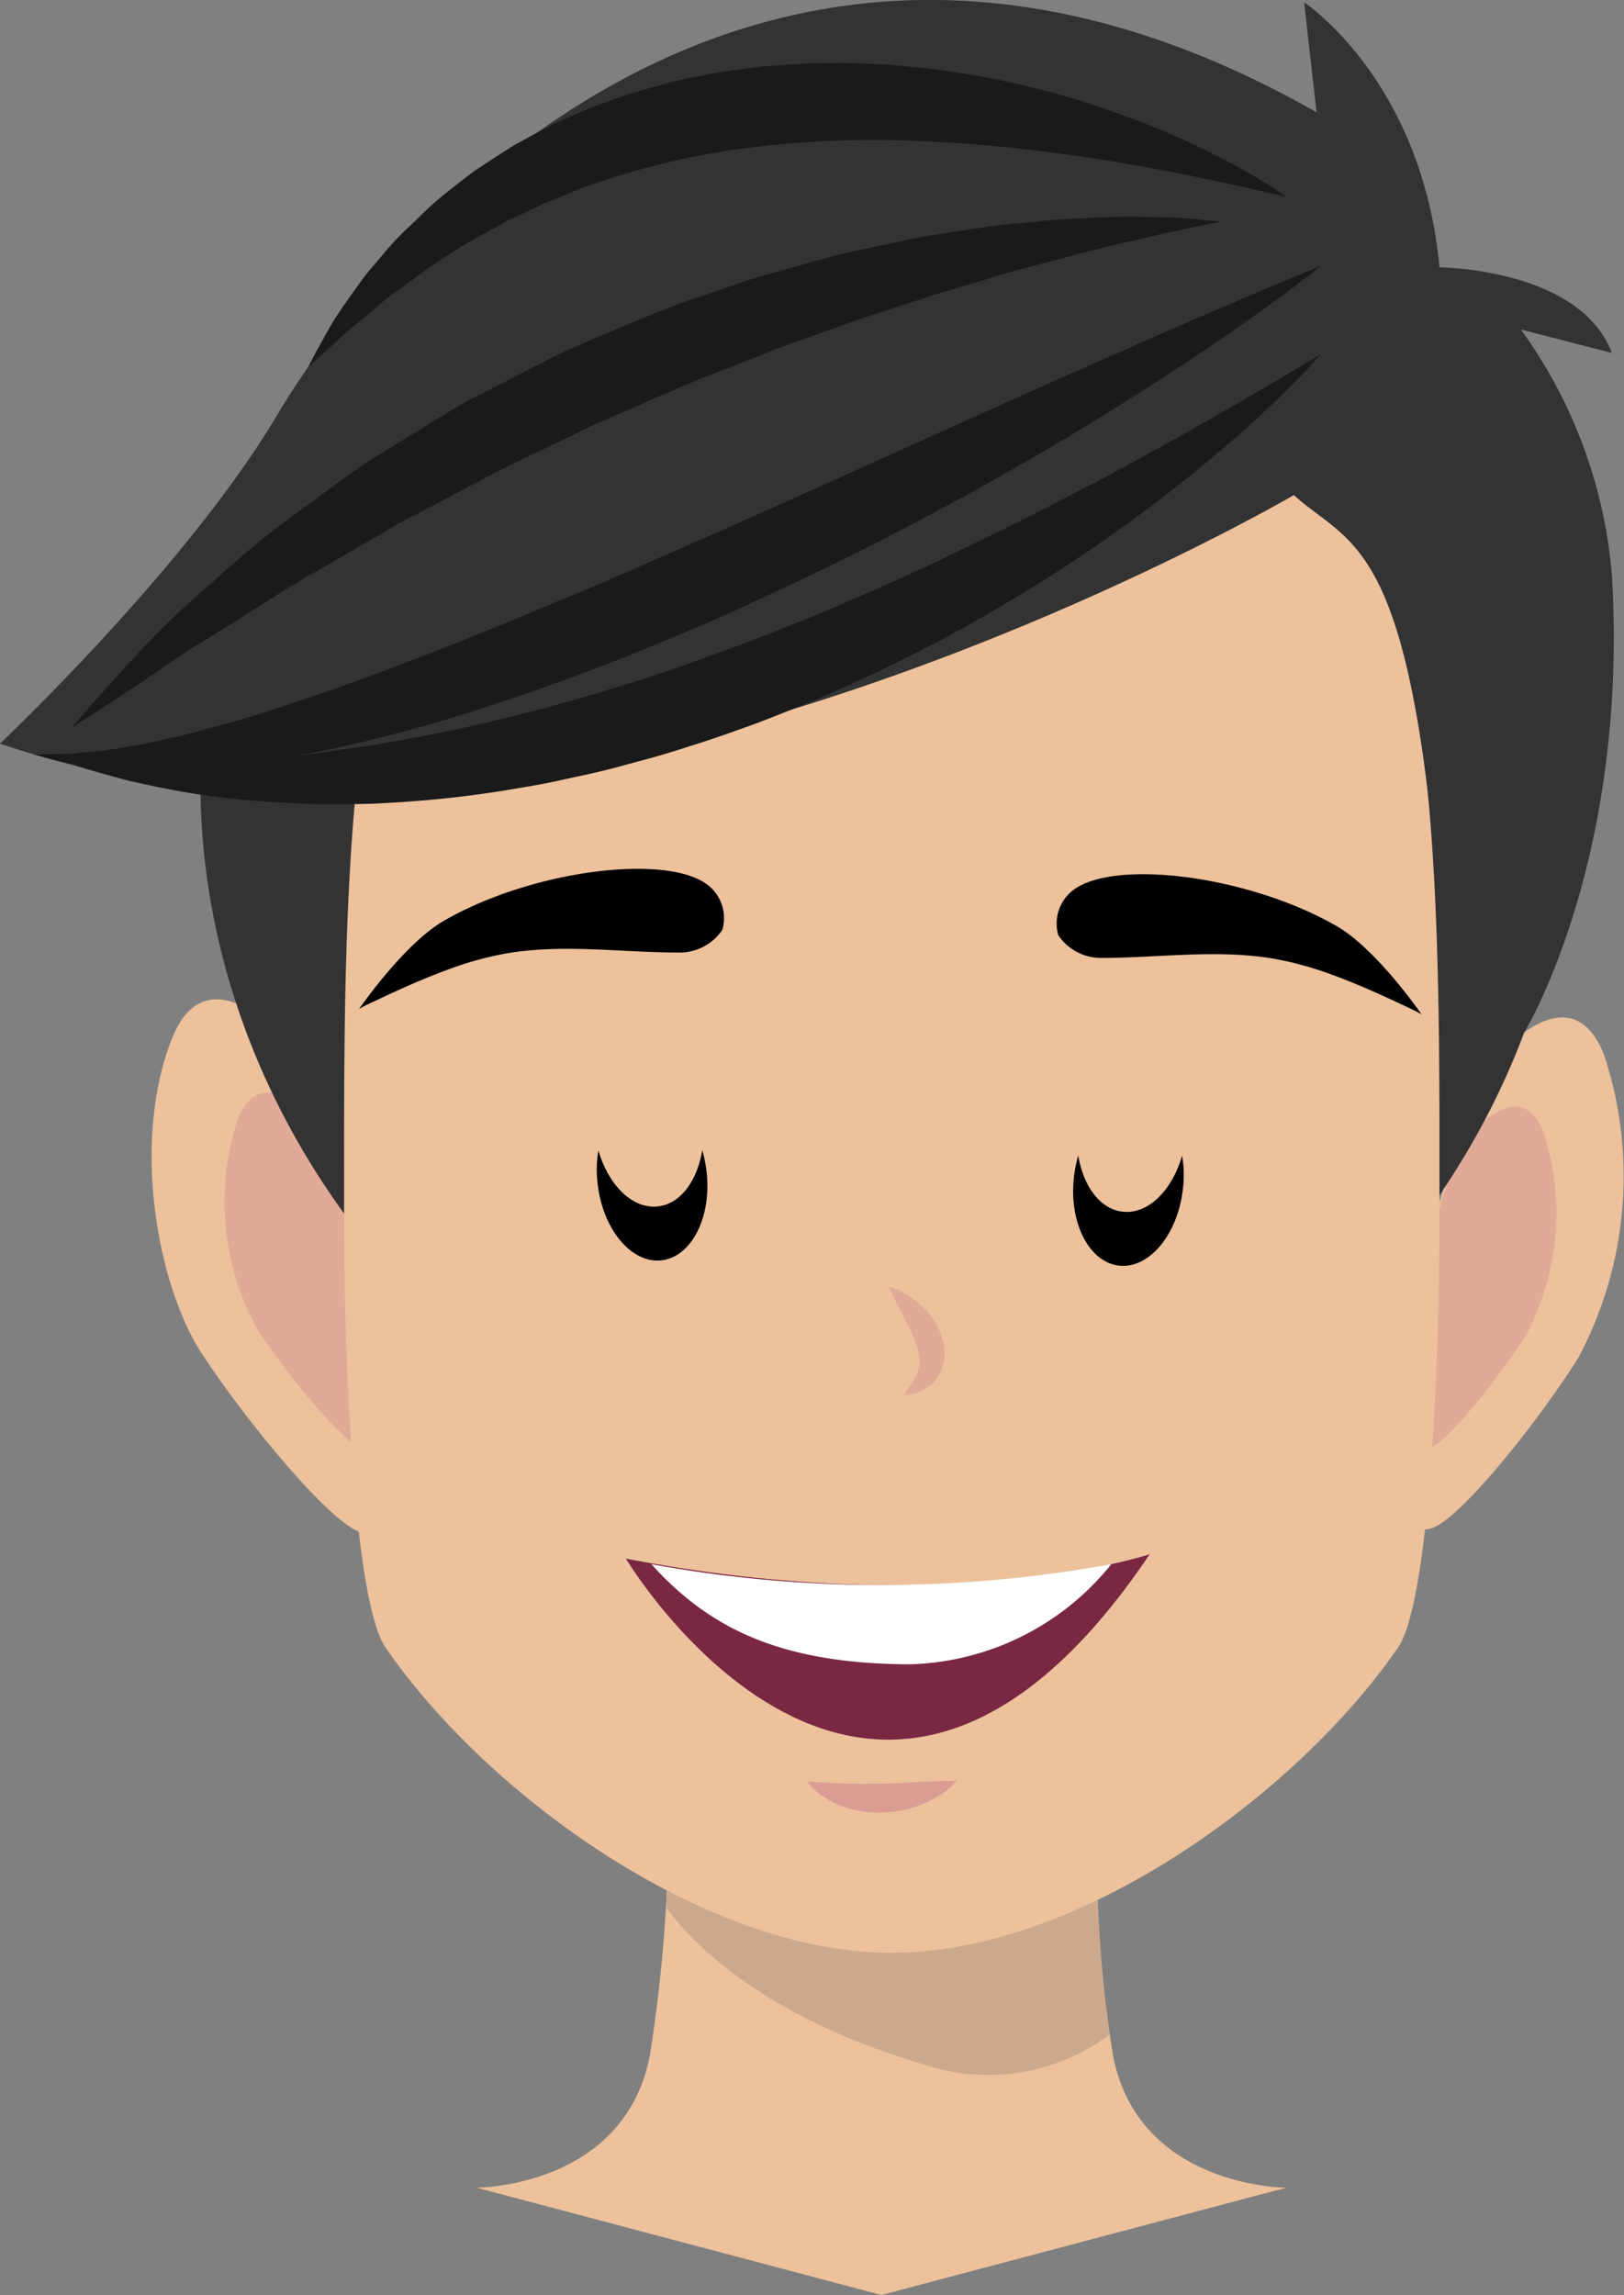 <svg xmlns="http://www.w3.org/2000/svg" width="74.621" height="105.424" viewBox="0 0 74.621 105.424">
  <rect x="0" y="0" width="74.621" height="105.424" fill="#808080" stroke="none"/>
  <g id="Grupo_16180" data-name="Grupo 16180" transform="translate(-817.117 -227.502)">
    <path id="Trazado_26615" data-name="Trazado 26615" d="M875.129,347.28a68.823,68.823,0,0,1-.791-13.484h-19.68a68.826,68.826,0,0,1-.791,13.484c-1.141,6.129-7.968,6.129-7.968,6.129l18.6,4.929,18.6-4.929S876.27,353.408,875.129,347.28Z" transform="translate(-6.881 -25.411)" fill="#ecc19c"/>
    <g id="Grupo_16163" data-name="Grupo 16163" transform="translate(847.728 307.265)">
      <path id="Trazado_26616" data-name="Trazado 26616" d="M877.709,346.03a9.315,9.315,0,0,1-8.586,1.344c-7.408-2.186-10.616-5.616-11.778-7.183.242-4.448.243-7.867.243-7.867l19.682.23A68.631,68.631,0,0,0,877.709,346.03Z" transform="translate(-857.345 -332.324)" fill="#cca88d"/>
    </g>
    <g id="Grupo_16164" data-name="Grupo 16164" transform="translate(824.082 273.407)">
      <path id="Trazado_26617" data-name="Trazado 26617" d="M833.586,290.956s-4.5-6.046-6.38-1.322-.672,11.357,1.383,14.49,6.167,8.139,7.469,8.234,2.363-.48,3.673-1.68Z" transform="translate(-826.27 -287.829)" fill="#ecc19c"/>
      <path id="Trazado_26618" data-name="Trazado 26618" d="M835.566,295.559s-3.019-4.057-4.281-.887a12.115,12.115,0,0,0,.928,9.722c1.378,2.1,4.138,5.46,5.012,5.524a3.225,3.225,0,0,0,2.464-1.127Z" transform="translate(-827.319 -289.176)" fill="#db9c94" opacity="0.6"/>
    </g>
    <g id="Grupo_16165" data-name="Grupo 16165" transform="translate(879.294 274.241)">
      <path id="Trazado_26619" data-name="Trazado 26619" d="M904.432,291.9s4.154-5.777,5.936-1.23a17.741,17.741,0,0,1-1.2,13.9c-1.894,3-5.695,7.775-6.907,7.858s-2.2-.476-3.432-1.636Z" transform="translate(-898.829 -288.925)" fill="#ecc19c"/>
      <path id="Trazado_26620" data-name="Trazado 26620" d="M903.9,296.309s2.786-3.876,3.983-.826a11.9,11.9,0,0,1-.805,9.327c-1.271,2.01-3.821,5.217-4.634,5.273a3.008,3.008,0,0,1-2.3-1.1Z" transform="translate(-899.142 -290.213)" fill="#db9c94" opacity="0.6"/>
    </g>
    <path id="Trazado_26621" data-name="Trazado 26621" d="M860.238,234.28c.151,0,.3.006.451.008s.3-.008.452-.008c15.986,0,31.018,13.114,31.018,30.82s-15.032,33.3-31.018,33.3c-.151,0-.3-.005-.452-.009s-.3.009-.451.009c-15.986,0-31.018-15.593-31.018-33.3S844.252,234.28,860.238,234.28Z" transform="translate(-2.893 -1.62)" fill="#333"/>
    <path id="Trazado_26622" data-name="Trazado 26622" d="M863,323.394c-8.513,0-18.538-7.242-23.2-14.017-1.408-2.047-1.905-12.543-1.905-19.741,0-10.35-.165-24.162,2.972-29.927,4.171-7.663,15.966-6.208,22.135-6.208h.116c6.17,0,17.964-1.455,22.135,6.208,3.138,5.765,2.973,19.577,2.973,29.927,0,7.2-.5,17.694-1.905,19.741-4.664,6.775-14.69,14.017-23.2,14.017Z" transform="translate(-4.967 -6.189)" fill="#ecc19c"/>
    <path id="Trazado_26623" data-name="Trazado 26623" d="M870.79,305.176s.167.4.436.912l.435.843.215.45a3.957,3.957,0,0,1,.174.446,2.708,2.708,0,0,1,.119.421,2.386,2.386,0,0,1,.029.383,1.2,1.2,0,0,1-.063.364,1.121,1.121,0,0,1-.141.357c-.068.1-.11.232-.18.322s-.131.175-.183.247c-.1.147-.161.246-.161.246a2.328,2.328,0,0,0,.289-.039,3.084,3.084,0,0,0,.335-.079,1.785,1.785,0,0,0,.406-.209,1.673,1.673,0,0,0,.226-.154c.068-.068.134-.146.2-.227a1.666,1.666,0,0,0,.328-.6,1.161,1.161,0,0,0,.074-.357,1.491,1.491,0,0,0,.019-.371,2.581,2.581,0,0,0-.142-.7,3.04,3.04,0,0,0-.288-.612,3.957,3.957,0,0,0-.369-.5,3.87,3.87,0,0,0-.811-.7A2.974,2.974,0,0,0,870.79,305.176Z" transform="translate(-12.831 -18.569)" fill="#db9c94" opacity="0.6"/>
    <path id="Trazado_26624" data-name="Trazado 26624" d="M876.565,250.246s-34.337,20.095-59.448,11.414c0,0,8.564-8.063,12.739-15.1,4.515-7.609,21.665-28.743,47.755-13.9l-.571-5.051s5.422,3.57,6.22,12.175c0,0,6.444.032,7.921,3.932L887,242.637a22.384,22.384,0,0,1,4.185,11.319c.772,13.119-4.029,20.973-4.029,20.973a24.609,24.609,0,0,1-4.429-11C881.321,252.244,878.913,252.353,876.565,250.246Z" fill="#333"/>
    <g id="Grupo_16167" data-name="Grupo 16167" transform="translate(820.442 243.778)">
      <g id="Grupo_16166" data-name="Grupo 16166">
        <path id="Trazado_26625" data-name="Trazado 26625" d="M878.846,248.892s-.635.753-1.871,1.948c-.619.594-1.375,1.318-2.287,2.092s-1.941,1.655-3.121,2.538a70.466,70.466,0,0,1-8.414,5.572c-.8.466-1.631.91-2.48,1.344-.84.453-1.716.862-2.595,1.281s-1.782.811-2.691,1.2c-.92.358-1.832.75-2.767,1.084s-1.868.671-2.817.958c-.939.313-1.889.579-2.838.823-.941.27-1.891.479-2.831.676-.934.219-1.873.368-2.794.521a49.976,49.976,0,0,1-5.349.568c-.852.064-1.687.056-2.49.06s-1.58-.026-2.324-.073a39.141,39.141,0,0,1-4.034-.4c-1.191-.189-2.217-.415-3.057-.6-1.67-.447-2.6-.742-2.6-.742s.992-.017,2.685.025l3.048-.075c1.173-.088,2.486-.138,3.911-.3.713-.063,1.453-.141,2.214-.268s1.55-.189,2.353-.353c1.61-.264,3.295-.6,5.023-1.011s3.5-.881,5.285-1.426l1.342-.409,1.341-.448c.9-.282,1.787-.622,2.68-.943,1.787-.641,3.548-1.36,5.276-2.083,1.72-.746,3.414-1.485,5.028-2.262s3.174-1.539,4.642-2.29,2.855-1.475,4.12-2.172c2.536-1.389,4.636-2.6,6.106-3.463Z" transform="translate(-821.486 -248.892)" fill="#1a1a1a"/>
      </g>
    </g>
    <g id="Grupo_16169" data-name="Grupo 16169" transform="translate(818.686 239.723)">
      <g id="Grupo_16168" data-name="Grupo 16168">
        <path id="Trazado_26626" data-name="Trazado 26626" d="M878.295,243.563s-.783.641-2.209,1.678-3.488,2.483-6.04,4.091c-1.274.806-2.658,1.676-4.15,2.547s-3.073,1.778-4.734,2.669-3.389,1.8-5.168,2.667-3.608,1.718-5.447,2.545c-1.853.8-3.711,1.584-5.573,2.287s-3.707,1.363-5.521,1.931c-.907.284-1.8.567-2.685.8-.881.249-1.749.478-2.6.672a49.112,49.112,0,0,1-4.852.919,31.14,31.14,0,0,1-4.173.358,14.415,14.415,0,0,1-1.749-.017,12.837,12.837,0,0,1-1.479-.125c-.445-.059-.839-.114-1.179-.17l-.854-.222-.7-.193.727-.014.858-.008c.339-.04.726-.077,1.155-.115a12.334,12.334,0,0,0,1.415-.2c.511-.089,1.063-.165,1.648-.313.586-.132,1.206-.255,1.854-.45s1.333-.333,2.037-.565c.706-.215,1.44-.428,2.192-.7.754-.256,1.536-.5,2.329-.8.8-.283,1.615-.571,2.445-.9s1.682-.635,2.539-.983c1.723-.673,3.487-1.418,5.285-2.165s3.613-1.54,5.425-2.341c7.259-3.189,14.481-6.54,19.981-8.935,2.736-1.223,5.043-2.2,6.665-2.886S878.295,243.563,878.295,243.563Z" transform="translate(-819.179 -243.563)" fill="#1a1a1a"/>
      </g>
    </g>
    <g id="Grupo_16171" data-name="Grupo 16171" transform="translate(831.292 230.398)">
      <g id="Grupo_16170" data-name="Grupo 16170">
        <path id="Trazado_26627" data-name="Trazado 26627" d="M880.669,237.459l-2.09-.489-2.385-.505c-.918-.191-1.96-.364-3.081-.576-1.131-.18-2.351-.368-3.639-.524-1.287-.171-2.645-.291-4.043-.395-1.4-.08-2.841-.146-4.3-.121a42.643,42.643,0,0,0-4.388.259c-.726.093-1.459.156-2.171.3l-1.074.184-1.054.236a35.3,35.3,0,0,0-4.041,1.19c-.643.233-1.252.52-1.873.754l-1.752.84-1.616.9c-.528.288-1,.631-1.475.928s-.9.63-1.318.934-.831.578-1.182.878c-.689.612-1.361,1.1-1.851,1.559-.983.922-1.593,1.44-1.593,1.44s.347-.7,1.038-1.9c.348-.6.843-1.278,1.412-2.067.285-.4.638-.772.986-1.2a13.308,13.308,0,0,1,1.185-1.256c.441-.409.878-.873,1.382-1.29s1.039-.835,1.6-1.255c.58-.387,1.182-.784,1.806-1.175.644-.355,1.3-.72,1.994-1.056a27.16,27.16,0,0,1,4.429-1.639l1.17-.313c.395-.088.794-.161,1.192-.237.8-.17,1.6-.258,2.411-.366.808-.091,1.619-.125,2.424-.176.805-.008,1.609-.037,2.4.009l1.184.049,1.165.108c.773.061,1.528.18,2.271.29a39.846,39.846,0,0,1,4.211.915c1.322.345,2.538.784,3.651,1.192a36.431,36.431,0,0,1,5.18,2.414A19.472,19.472,0,0,1,880.669,237.459Z" transform="translate(-835.746 -231.307)" fill="#1a1a1a"/>
      </g>
    </g>
    <g id="Grupo_16173" data-name="Grupo 16173" transform="translate(820.442 237.46)">
      <g id="Grupo_16172" data-name="Grupo 16172">
        <path id="Trazado_26628" data-name="Trazado 26628" d="M874.24,240.819l-.656.128c-.425.072-1.045.228-1.832.383-.785.182-1.735.393-2.816.66s-2.293.586-3.608.942c-.66.166-1.341.365-2.041.59l-2.174.643-2.272.745-1.175.375-1.183.429-2.425.86-2.45.966c-1.662.616-3.3,1.367-4.948,2.082-.412.18-.832.342-1.238.533l-1.209.591L841.8,251.9c-1.593.775-3.105,1.646-4.617,2.41-.766.366-1.456.829-2.167,1.228l-2.071,1.2c-1.376.74-2.585,1.578-3.751,2.292l-1.664,1.042a16.791,16.791,0,0,0-1.494.959c-.909.642-1.728,1.176-2.4,1.623-1.346.89-2.151,1.373-2.151,1.373s.587-.714,1.677-1.918c.546-.6,1.206-1.338,1.994-2.154a37.537,37.537,0,0,1,2.786-2.593,41.4,41.4,0,0,1,3.471-2.889l1.99-1.461c.683-.5,1.373-1.016,2.126-1.463l2.274-1.4c.775-.463,1.539-.972,2.37-1.371l2.475-1.272,1.252-.63c.422-.2.854-.38,1.283-.569,1.727-.727,3.436-1.5,5.193-2.06.87-.305,1.73-.611,2.592-.88l2.573-.721,1.256-.342,1.25-.273,2.417-.509c1.589-.25,3.08-.512,4.479-.629.7-.067,1.361-.147,2-.193l1.81-.078c1.131-.063,2.127-.017,2.939-.006A23.669,23.669,0,0,1,874.24,240.819Z" transform="translate(-821.486 -240.588)" fill="#1a1a1a"/>
      </g>
    </g>
    <g id="Grupo_16175" data-name="Grupo 16175" transform="translate(845.876 298.899)">
      <path id="Trazado_26629" data-name="Trazado 26629" d="M872.717,335.012s-.491,0-1.146.029c-.33.014-.7.027-1.094.052s-.8.042-1.208.046-.812.018-1.195.006c-.194,0-.379-.006-.559-.016s-.355,0-.514-.019-.314-.013-.45-.02-.256-.021-.357-.028c-.205-.009-.333-.005-.333-.005a3.123,3.123,0,0,0,.222.246,2.907,2.907,0,0,0,.686.533,2.691,2.691,0,0,0,.518.266,3.452,3.452,0,0,0,.617.208,4.876,4.876,0,0,0,1.4.155,5.177,5.177,0,0,0,2.488-.7A3.23,3.23,0,0,0,872.717,335.012Z" transform="translate(-857.529 -324.601)" fill="#db9c94"/>
      <path id="Trazado_26630" data-name="Trazado 26630" d="M878.979,321.33s-9.159,3.054-24.068.2C854.911,321.532,866.161,340.375,878.979,321.33Z" transform="translate(-854.911 -321.33)" fill="#7a2742"/>
      <g id="Grupo_16174" data-name="Grupo 16174" transform="translate(1.173 0.454)">
        <path id="Trazado_26631" data-name="Trazado 26631" d="M856.452,321.929c2.784,3.1,6.169,4.567,11.833,4.6a12.284,12.284,0,0,0,9.3-4.6A58.793,58.793,0,0,1,856.452,321.929Z" transform="translate(-856.452 -321.927)" fill="#fff"/>
      </g>
    </g>
    <g id="Grupo_16177" data-name="Grupo 16177" transform="translate(833.612 267.419)">
      <path id="Trazado_26632" data-name="Trazado 26632" d="M853.489,283.8a2.362,2.362,0,0,0,2-1.044,1.928,1.928,0,0,0-.675-2.065c-1.868-1.442-8.02-.7-12.1,1.638-1.851,1.059-3.912,4.059-3.916,4.064.2-.117.315-.174.432-.229l.52-.245c.347-.162.694-.323,1.044-.479.7-.313,1.4-.609,2.122-.87a15.351,15.351,0,0,1,2.735-.745C848.238,283.4,850.882,283.8,853.489,283.8Z" transform="translate(-838.794 -279.96)"/>
      <g id="Grupo_16176" data-name="Grupo 16176" transform="translate(10.927 12.922)">
        <path id="Trazado_26633" data-name="Trazado 26633" d="M853.192,298.473a5.352,5.352,0,0,1,.035-1.522c.469,1.6,1.565,2.7,2.731,2.569,1.039-.11,1.808-1.171,2.043-2.579a6.1,6.1,0,0,1,.195.969c.247,2.1-.686,3.928-2.067,4.087S853.426,300.576,853.192,298.473Z" transform="translate(-853.154 -296.941)"/>
      </g>
    </g>
    <g id="Grupo_16179" data-name="Grupo 16179" transform="translate(865.635 267.662)">
      <path id="Trazado_26634" data-name="Trazado 26634" d="M882.982,284.123a2.359,2.359,0,0,1-1.994-1.043,1.927,1.927,0,0,1,.675-2.065c1.868-1.442,8.019-.7,12.1,1.638,1.851,1.058,3.911,4.058,3.916,4.064-.2-.118-.315-.173-.433-.23-.173-.081-.346-.164-.519-.244-.347-.163-.694-.323-1.044-.48-.7-.312-1.4-.609-2.122-.869a15.356,15.356,0,0,0-2.735-.746C888.234,283.721,885.589,284.12,882.982,284.123Z" transform="translate(-880.877 -280.279)"/>
      <g id="Grupo_16178" data-name="Grupo 16178" transform="translate(0.792 12.921)">
        <path id="Trazado_26635" data-name="Trazado 26635" d="M886.961,298.791a5.318,5.318,0,0,0-.036-1.521c-.468,1.6-1.565,2.7-2.73,2.569-1.039-.11-1.809-1.172-2.043-2.58a6.131,6.131,0,0,0-.195.969c-.247,2.1.686,3.929,2.067,4.088S886.727,300.894,886.961,298.791Z" transform="translate(-881.918 -297.259)"/>
      </g>
    </g>
  </g>
</svg>
